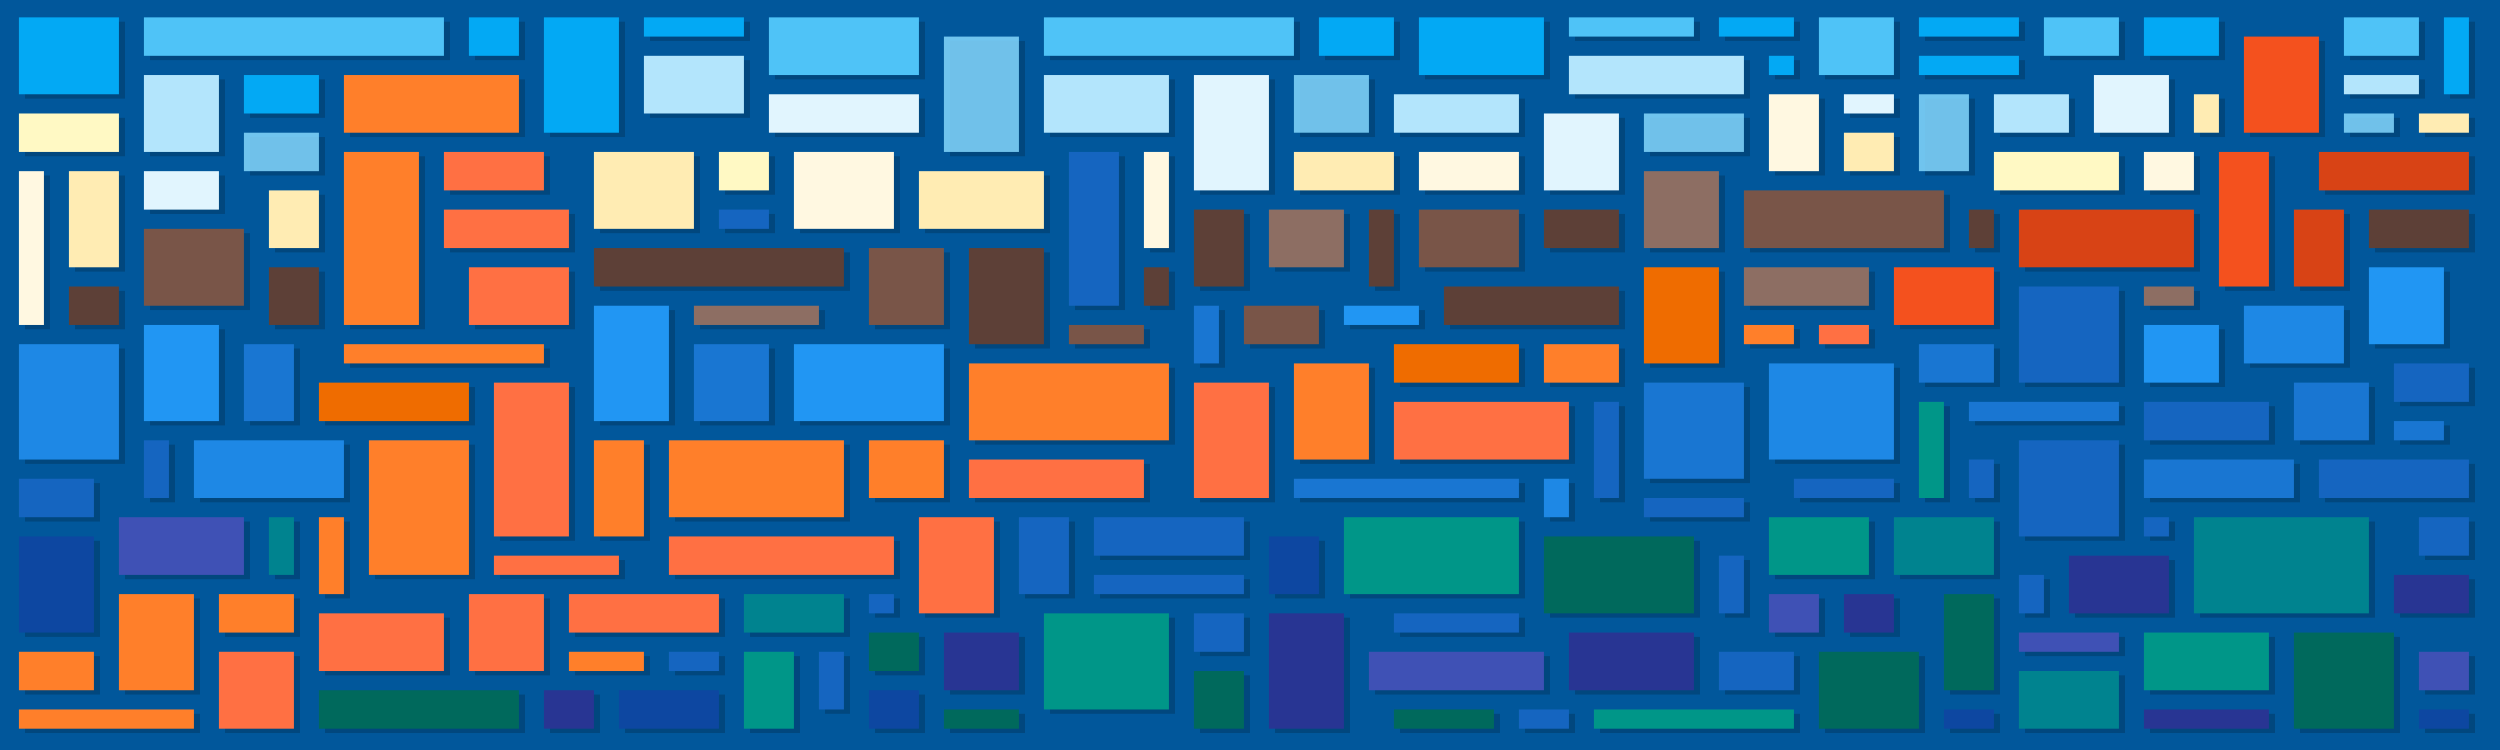 <?xml version="1.0" encoding="UTF-8" standalone="no"?>
<svg
   xmlns:dc="http://purl.org/dc/elements/1.1/"
   xmlns:cc="http://creativecommons.org/ns#"
   xmlns:rdf="http://www.w3.org/1999/02/22-rdf-syntax-ns#"
   xmlns:svg="http://www.w3.org/2000/svg"
   xmlns="http://www.w3.org/2000/svg"
   version="1.1"
   id="svg2"
   viewBox="0 0 2000 600"
   height="169.333mm"
   width="564.444mm">
  <defs
     id="defs4">
    <filter
       height="1.013"
       y="-0.007"
       width="1.005"
       x="-0.002"
       id="filter12633"
       style="color-interpolation-filters:sRGB">
      <feGaussianBlur
         id="feGaussianBlur12635"
         stdDeviation="2.025" />
    </filter>
  </defs>
  <g
     transform="translate(-4.9999999e-5,-180)"
     style="display:inline"
     id="layer3">
    <rect
       y="180"
       x="4.9999999e-05"
       height="600"
       width="2000"
       id="rect4289"
       style="display:inline;opacity:1;fill:#01579b;fill-opacity:1;stroke:none" />
  </g>
  <g
     style="display:inline;opacity:1"
     transform="translate(2910.594,-376.29)"
     id="layer1">
    <g
       style="filter:url(#filter12633)"
       transform="matrix(1,0,0,0.769,-59.165,-357.395)"
       id="g11479">
      <rect
         style="fill:#000000;fill-opacity:0.188;stroke:none"
         id="rect4337-0"
         width="60"
         height="100"
         x="-1531.429"
         y="1236.648" />
      <rect
         style="fill:#000000;fill-opacity:0.188;stroke:none"
         id="rect4339-4"
         width="40"
         height="80"
         x="-1431.429"
         y="1056.648"
         ry="0" />
      <rect
         style="fill:#000000;fill-opacity:0.188;stroke:none"
         id="rect4341-3"
         width="100"
         height="100"
         x="-1431.429"
         y="1336.648" />
      <rect
         style="fill:#000000;fill-opacity:0.188;stroke:none"
         id="rect4343-4"
         width="80"
         height="60"
         x="-1231.429"
         y="1656.648" />
      <rect
         style="fill:#000000;fill-opacity:0.188;stroke:none"
         id="rect4345-1"
         width="140"
         height="80"
         x="-1771.429"
         y="1496.648" />
      <rect
         style="fill:#000000;fill-opacity:0.188;stroke:none"
         id="rect4349-0"
         width="140"
         height="100"
         x="-1091.429"
         y="1496.648" />
      <rect
         style="fill:#000000;fill-opacity:0.188;stroke:none"
         id="rect4351-2"
         width="100"
         height="100"
         x="-2011.429"
         y="1596.648" />
      <rect
         style="fill:#000000;fill-opacity:0.188;stroke:none"
         id="rect4353-7"
         width="140"
         height="40"
         x="-1751.429"
         y="1636.648" />
      <rect
         style="fill:#000000;fill-opacity:0.188;stroke:none"
         id="rect4355-6"
         width="40"
         height="40"
         x="-911.429"
         y="1636.648" />
      <rect
         style="fill:#000000;fill-opacity:0.188;stroke:none"
         id="rect4365-4"
         width="80"
         height="80"
         x="-2831.428"
         y="976.648" />
      <rect
         style="fill:#000000;fill-opacity:0.188;stroke:none"
         id="rect4367-7"
         width="240"
         height="40"
         x="-2731.428"
         y="976.648" />
      <rect
         style="fill:#000000;fill-opacity:0.188;stroke:none"
         id="rect4369-7"
         width="60"
         height="80"
         x="-2731.428"
         y="1036.648" />
      <rect
         style="fill:#000000;fill-opacity:0.188;stroke:none"
         id="rect4371-8"
         width="140"
         height="60"
         x="-2571.428"
         y="1036.648" />
      <rect
         style="fill:#000000;fill-opacity:0.188;stroke:none"
         id="rect4373-8"
         width="60"
         height="180"
         x="-2571.428"
         y="1116.648" />
      <rect
         style="fill:#000000;fill-opacity:0.188;stroke:none"
         id="rect4375-0"
         width="80"
         height="40"
         x="-2831.428"
         y="1076.648" />
      <rect
         style="fill:#000000;fill-opacity:0.188;stroke:none"
         id="rect4377-4"
         width="20"
         height="160"
         x="-2831.428"
         y="1136.648" />
      <rect
         style="fill:#000000;fill-opacity:0.188;stroke:none"
         id="rect4379-3"
         width="40"
         height="100"
         x="-2791.428"
         y="1136.648" />
      <rect
         style="fill:#000000;fill-opacity:0.188;stroke:none"
         id="rect4381-3"
         width="60"
         height="100"
         x="-2731.428"
         y="1296.648" />
      <rect
         style="fill:#000000;fill-opacity:0.188;stroke:none"
         id="rect4383-4"
         width="40"
         height="40"
         x="-2791.428"
         y="1256.648" />
      <rect
         style="fill:#000000;fill-opacity:0.188;stroke:none"
         id="rect4385-5"
         width="80"
         height="120"
         x="-2831.428"
         y="1316.648" />
      <rect
         style="fill:#000000;fill-opacity:0.188;stroke:none"
         id="rect4387-3"
         width="120"
         height="60"
         x="-2691.428"
         y="1416.648" />
      <rect
         style="fill:#000000;fill-opacity:0.188;stroke:none"
         id="rect4389-3"
         width="40"
         height="60"
         x="-2631.428"
         y="1236.648" />
      <rect
         style="fill:#000000;fill-opacity:0.188;stroke:none"
         id="rect4391-5"
         width="120"
         height="40"
         x="-2591.428"
         y="1356.648" />
      <rect
         style="fill:#000000;fill-opacity:0.188;stroke:none"
         id="rect4393-8"
         width="160"
         height="20"
         x="-2571.428"
         y="1316.648" />
      <rect
         style="fill:#000000;fill-opacity:0.188;stroke:none"
         id="rect4395-8"
         width="60"
         height="100"
         x="-2831.428"
         y="1516.648" />
      <rect
         style="fill:#000000;fill-opacity:0.188;stroke:none"
         id="rect4406-0"
         width="100"
         height="60"
         x="-2751.428"
         y="1496.648" />
      <rect
         style="fill:#000000;fill-opacity:0.188;stroke:none"
         id="rect4408-0"
         width="80"
         height="60"
         x="-2471.428"
         y="1236.648"
         ry="0" />
      <rect
         style="fill:#000000;fill-opacity:0.188;stroke:none"
         id="rect4410-1"
         width="60"
         height="120"
         x="-2371.428"
         y="1276.648" />
      <rect
         style="fill:#000000;fill-opacity:0.188;stroke:none"
         id="rect4412-7"
         width="60"
         height="160"
         x="-2451.428"
         y="1356.648" />
      <rect
         style="fill:#000000;fill-opacity:0.188;stroke:none"
         id="rect4414-0"
         width="80"
         height="140"
         x="-2551.428"
         y="1416.648" />
      <rect
         style="fill:#000000;fill-opacity:0.188;stroke:none"
         id="rect4416-5"
         width="20"
         height="80"
         x="-2591.428"
         y="1496.648" />
      <rect
         style="fill:#000000;fill-opacity:0.188;stroke:none"
         id="rect4418-0"
         width="60"
         height="100"
         x="-2751.428"
         y="1576.648" />
      <rect
         style="fill:#000000;fill-opacity:0.188;stroke:none"
         id="rect4420-4"
         width="60"
         height="40"
         x="-2831.428"
         y="1636.648" />
      <rect
         style="fill:#000000;fill-opacity:0.188;stroke:none"
         id="rect4422-8"
         width="140"
         height="20"
         x="-2831.428"
         y="1696.648" />
      <rect
         style="fill:#000000;fill-opacity:0.188;stroke:none"
         id="rect4424-7"
         width="60"
         height="40"
         x="-2671.428"
         y="1576.648" />
      <rect
         style="fill:#000000;fill-opacity:0.188;stroke:none"
         id="rect4426-7"
         width="100"
         height="60"
         x="-2591.428"
         y="1596.648" />
      <rect
         style="fill:#000000;fill-opacity:0.188;stroke:none"
         id="rect4428-0"
         width="60"
         height="80"
         x="-2671.428"
         y="1636.648" />
      <rect
         style="fill:#000000;fill-opacity:0.188;stroke:none"
         id="rect4430-2"
         width="160"
         height="40"
         x="-2591.428"
         y="1676.648" />
      <rect
         style="fill:#000000;fill-opacity:0.188;stroke:none"
         id="rect4432-2"
         width="60"
         height="80"
         x="-2471.428"
         y="1576.648" />
      <rect
         style="fill:#000000;fill-opacity:0.188;stroke:none"
         id="rect4434-1"
         width="100"
         height="20"
         x="-2451.428"
         y="1536.648" />
      <rect
         style="fill:#000000;fill-opacity:0.188;stroke:none"
         id="rect4436-9"
         width="40"
         height="100"
         x="-2371.428"
         y="1416.648" />
      <rect
         style="fill:#000000;fill-opacity:0.188;stroke:none"
         id="rect4438-3"
         width="120"
         height="40"
         x="-2391.428"
         y="1576.648" />
      <rect
         style="fill:#000000;fill-opacity:0.188;stroke:none"
         id="rect4440-5"
         width="40"
         height="40"
         x="-2411.428"
         y="1676.648" />
      <rect
         style="fill:#000000;fill-opacity:0.188;stroke:none"
         id="rect4442-8"
         width="60"
         height="20"
         x="-2391.428"
         y="1636.648" />
      <rect
         style="fill:#000000;fill-opacity:0.188;stroke:none"
         id="rect4444-7"
         width="80"
         height="40"
         x="-2351.428"
         y="1676.648" />
      <rect
         style="fill:#000000;fill-opacity:0.188;stroke:none"
         id="rect4446-5"
         width="40"
         height="20"
         x="-2311.428"
         y="1636.648" />
      <rect
         style="fill:#000000;fill-opacity:0.188;stroke:none"
         id="rect4448-1"
         width="40"
         height="80"
         x="-2251.428"
         y="1636.648" />
      <rect
         style="fill:#000000;fill-opacity:0.188;stroke:none"
         id="rect4453-1"
         width="180"
         height="40"
         x="-2311.428"
         y="1516.648" />
      <rect
         style="fill:#000000;fill-opacity:0.188;stroke:none"
         id="rect4455-8"
         width="140"
         height="80"
         x="-2311.428"
         y="1416.648" />
      <rect
         style="fill:#000000;fill-opacity:0.188;stroke:none"
         id="rect4457-3"
         width="60"
         height="80"
         x="-2291.428"
         y="1316.648" />
      <rect
         style="fill:#000000;fill-opacity:0.188;stroke:none"
         id="rect4459-1"
         width="200"
         height="40"
         x="-2371.428"
         y="1216.648" />
      <rect
         style="fill:#000000;fill-opacity:0.188;stroke:none"
         id="rect4461-3"
         width="100"
         height="20"
         x="-2291.428"
         y="1276.648" />
      <rect
         style="fill:#000000;fill-opacity:0.188;stroke:none"
         id="rect4463-0"
         width="120"
         height="80"
         x="-2211.428"
         y="1316.648" />
      <rect
         style="fill:#000000;fill-opacity:0.188;stroke:none"
         id="rect4465-7"
         width="60"
         height="80"
         x="-2151.428"
         y="1216.648" />
      <rect
         style="fill:#000000;fill-opacity:0.188;stroke:none"
         id="rect4467-9"
         width="60"
         height="120"
         x="-2411.428"
         y="976.648" />
      <rect
         style="fill:#000000;fill-opacity:0.188;stroke:none"
         id="rect4469-8"
         width="80"
         height="80"
         x="-2371.428"
         y="1116.648" />
      <rect
         style="fill:#000000;fill-opacity:0.188;stroke:none"
         id="rect4471-5"
         width="40"
         height="40"
         x="-2471.428"
         y="976.648" />
      <rect
         style="fill:#000000;fill-opacity:0.188;stroke:none"
         id="rect4473-4"
         width="80"
         height="60"
         x="-2331.428"
         y="1016.648" />
      <rect
         style="fill:#000000;fill-opacity:0.188;stroke:none"
         id="rect4475-5"
         width="120"
         height="60"
         x="-2231.428"
         y="976.648" />
      <rect
         style="fill:#000000;fill-opacity:0.188;stroke:none"
         id="rect4477-3"
         width="120"
         height="40"
         x="-2231.428"
         y="1056.648" />
      <rect
         style="fill:#000000;fill-opacity:0.188;stroke:none"
         id="rect4479-0"
         width="80"
         height="80"
         x="-2211.428"
         y="1116.648" />
      <rect
         style="fill:#000000;fill-opacity:0.188;stroke:none"
         id="rect4481-4"
         width="100"
         height="60"
         x="-2111.428"
         y="1136.648" />
      <rect
         style="fill:#000000;fill-opacity:0.188;stroke:none"
         id="rect4483-7"
         width="60"
         height="120"
         x="-2091.428"
         y="996.648" />
      <rect
         style="fill:#000000;fill-opacity:0.188;stroke:none"
         id="rect4485-9"
         width="200"
         height="40"
         x="-2011.429"
         y="976.648" />
      <rect
         style="fill:#000000;fill-opacity:0.188;stroke:none"
         id="rect4487-7"
         width="100"
         height="60"
         x="-2011.429"
         y="1036.648" />
      <rect
         style="fill:#000000;fill-opacity:0.188;stroke:none"
         id="rect4489-3"
         width="60"
         height="120"
         x="-1891.429"
         y="1036.648" />
      <rect
         style="fill:#000000;fill-opacity:0.188;stroke:none"
         id="rect4491-0"
         width="60"
         height="60"
         x="-1811.429"
         y="1036.648" />
      <rect
         style="fill:#000000;fill-opacity:0.188;stroke:none"
         id="rect4493-3"
         width="60"
         height="40"
         x="-1791.429"
         y="976.648" />
      <rect
         style="fill:#000000;fill-opacity:0.188;stroke:none"
         id="rect4495-7"
         width="100"
         height="60"
         x="-1711.429"
         y="976.648" />
      <rect
         style="fill:#000000;fill-opacity:0.188;stroke:none"
         id="rect4497-1"
         width="100"
         height="20"
         x="-1591.429"
         y="976.648" />
      <rect
         style="fill:#000000;fill-opacity:0.188;stroke:none"
         id="rect4499-6"
         width="140"
         height="40"
         x="-1591.429"
         y="1016.648" />
      <rect
         style="fill:#000000;fill-opacity:0.188;stroke:none"
         id="rect4501-4"
         width="60"
         height="20"
         x="-1471.429"
         y="976.648" />
      <rect
         style="fill:#000000;fill-opacity:0.188;stroke:none"
         id="rect4503-0"
         width="40"
         height="160"
         x="-1991.429"
         y="1116.648" />
      <rect
         style="fill:#000000;fill-opacity:0.188;stroke:none"
         id="rect4505-9"
         width="20"
         height="100"
         x="-1931.429"
         y="1116.648" />
      <rect
         style="fill:#000000;fill-opacity:0.188;stroke:none"
         id="rect4507-3"
         width="40"
         height="80"
         x="-1891.429"
         y="1176.648" />
      <rect
         style="fill:#000000;fill-opacity:0.188;stroke:none"
         id="rect4509-2"
         width="80"
         height="40"
         x="-1811.429"
         y="1116.648" />
      <rect
         style="fill:#000000;fill-opacity:0.188;stroke:none"
         id="rect4511-7"
         width="80"
         height="60"
         x="-1711.429"
         y="1176.648" />
      <rect
         style="fill:#000000;fill-opacity:0.188;stroke:none"
         id="rect4513-3"
         width="60"
         height="80"
         x="-1611.429"
         y="1076.648" />
      <rect
         style="fill:#000000;fill-opacity:0.188;stroke:none"
         id="rect4515-6"
         width="60"
         height="40"
         x="-1611.429"
         y="1176.648" />
      <rect
         style="fill:#000000;fill-opacity:0.188;stroke:none"
         id="rect4517-6"
         width="140"
         height="40"
         x="-1691.429"
         y="1256.648" />
      <rect
         style="fill:#000000;fill-opacity:0.188;stroke:none"
         id="rect4519-2"
         width="60"
         height="100"
         x="-2071.428"
         y="1216.648" />
      <rect
         style="fill:#000000;fill-opacity:0.188;stroke:none"
         id="rect4521-1"
         width="160"
         height="80"
         x="-2071.428"
         y="1336.648" />
      <rect
         style="fill:#000000;fill-opacity:0.188;stroke:none"
         id="rect4523-4"
         width="60"
         height="60"
         x="-2151.428"
         y="1416.648" />
      <rect
         style="fill:#000000;fill-opacity:0.188;stroke:none"
         id="rect4525-8"
         width="60"
         height="100"
         x="-2111.428"
         y="1496.648" />
      <rect
         style="fill:#000000;fill-opacity:0.188;stroke:none"
         id="rect4527-9"
         width="140"
         height="40"
         x="-2071.428"
         y="1436.648" />
      <rect
         style="fill:#000000;fill-opacity:0.188;stroke:none"
         id="rect4529-1"
         width="60"
         height="120"
         x="-1891.429"
         y="1356.648" />
      <rect
         style="fill:#000000;fill-opacity:0.188;stroke:none"
         id="rect4531-5"
         width="60"
         height="100"
         x="-1811.429"
         y="1336.648" />
      <rect
         style="fill:#000000;fill-opacity:0.188;stroke:none"
         id="rect4533-1"
         width="180"
         height="20"
         x="-1811.429"
         y="1456.648" />
      <rect
         style="fill:#000000;fill-opacity:0.188;stroke:none"
         id="rect4535-1"
         width="140"
         height="60"
         x="-1731.429"
         y="1376.648" />
      <rect
         style="fill:#000000;fill-opacity:0.188;stroke:none"
         id="rect4537-4"
         width="60"
         height="40"
         x="-1611.429"
         y="1316.648" />
      <rect
         style="fill:#000000;fill-opacity:0.188;stroke:none"
         id="rect4539-9"
         width="20"
         height="100"
         x="-1571.429"
         y="1376.648" />
      <rect
         style="fill:#000000;fill-opacity:0.188;stroke:none"
         id="rect4541-4"
         width="20"
         height="40"
         x="-1611.429"
         y="1456.648" />
      <rect
         style="fill:#000000;fill-opacity:0.188;stroke:none"
         id="rect4543-5"
         width="100"
         height="40"
         x="-1731.429"
         y="1316.648" />
      <rect
         style="fill:#000000;fill-opacity:0.188;stroke:none"
         id="rect4545-8"
         width="60"
         height="20"
         x="-1771.429"
         y="1276.648" />
      <rect
         style="fill:#000000;fill-opacity:0.188;stroke:none"
         id="rect4547-8"
         width="60"
         height="40"
         x="-1851.429"
         y="1276.648" />
      <rect
         style="fill:#000000;fill-opacity:0.188;stroke:none"
         id="rect4549-3"
         width="60"
         height="20"
         x="-1991.429"
         y="1296.648"
         ry="3.6852484e-06" />
      <rect
         style="fill:#000000;fill-opacity:0.188;stroke:none"
         id="rect4551-4"
         width="20"
         height="60"
         x="-1891.429"
         y="1276.648" />
      <rect
         style="fill:#000000;fill-opacity:0.188;stroke:none"
         id="rect4553-6"
         width="20"
         height="40"
         x="-1931.429"
         y="1236.648" />
      <rect
         style="fill:#000000;fill-opacity:0.188;stroke:none"
         id="rect4555-1"
         width="40"
         height="80"
         x="-2031.429"
         y="1496.648"
         ry="3.68525e-06" />
      <rect
         style="fill:#000000;fill-opacity:0.188;stroke:none"
         id="rect4560-3"
         width="60"
         height="60"
         x="-2091.428"
         y="1616.648" />
      <rect
         style="fill:#000000;fill-opacity:0.188;stroke:none"
         id="rect4562-0"
         width="80"
         height="40"
         x="-2251.428"
         y="1576.648" />
      <rect
         style="fill:#000000;fill-opacity:0.188;stroke:none"
         id="rect4564-3"
         width="40"
         height="40"
         x="-2151.428"
         y="1616.648" />
      <rect
         style="fill:#000000;fill-opacity:0.188;stroke:none"
         id="rect4566-0"
         width="20"
         height="60"
         x="-2191.428"
         y="1636.648" />
      <rect
         style="fill:#000000;fill-opacity:0.188;stroke:none"
         id="rect4568-6"
         width="40"
         height="40"
         x="-2151.428"
         y="1676.648" />
      <rect
         style="fill:#000000;fill-opacity:0.188;stroke:none"
         id="rect4570-6"
         width="60"
         height="20"
         x="-2091.428"
         y="1696.648" />
      <rect
         style="fill:#000000;fill-opacity:0.188;stroke:none"
         id="rect4572-3"
         width="20"
         height="20"
         x="-2151.428"
         y="1576.648" />
      <rect
         style="fill:#000000;fill-opacity:0.188;stroke:none"
         id="rect4574-0"
         width="100"
         height="40"
         x="-2491.428"
         y="1176.648" />
      <rect
         style="fill:#000000;fill-opacity:0.188;stroke:none"
         id="rect4576-4"
         width="80"
         height="40"
         x="-2491.428"
         y="1116.648" />
      <rect
         style="fill:#000000;fill-opacity:0.188;stroke:none"
         id="rect4578-8"
         width="160"
         height="60"
         x="-1451.429"
         y="1156.648" />
      <rect
         style="fill:#000000;fill-opacity:0.188;stroke:none"
         id="rect4580-0"
         width="100"
         height="40"
         x="-1451.429"
         y="1236.648" />
      <rect
         style="fill:#000000;fill-opacity:0.188;stroke:none"
         id="rect4582-5"
         width="80"
         height="60"
         x="-1331.429"
         y="1236.648" />
      <rect
         style="fill:#000000;fill-opacity:0.188;stroke:none"
         id="rect4584-1"
         width="60"
         height="40"
         x="-1251.429"
         y="1056.648" />
      <rect
         style="fill:#000000;fill-opacity:0.188;stroke:none"
         id="rect4586-3"
         width="80"
         height="20"
         x="-1311.429"
         y="1016.648" />
      <rect
         style="fill:#000000;fill-opacity:0.188;stroke:none"
         id="rect4588-8"
         width="80"
         height="100"
         x="-1231.429"
         y="1256.648" />
      <rect
         style="fill:#000000;fill-opacity:0.188;stroke:none"
         id="rect4590-6"
         width="80"
         height="100"
         x="-1531.429"
         y="1356.648" />
      <rect
         style="fill:#000000;fill-opacity:0.188;stroke:none"
         id="rect4592-8"
         width="80"
         height="20"
         x="-1531.429"
         y="1476.648" />
      <rect
         style="fill:#000000;fill-opacity:0.188;stroke:none"
         id="rect4594-6"
         width="120"
         height="80"
         x="-1611.429"
         y="1516.648" />
      <rect
         style="fill:#000000;fill-opacity:0.188;stroke:none"
         id="rect4596-1"
         width="80"
         height="60"
         x="-1431.429"
         y="1496.648" />
      <rect
         style="fill:#000000;fill-opacity:0.188;stroke:none"
         id="rect4598-4"
         width="20"
         height="60"
         x="-1471.429"
         y="1536.648" />
      <rect
         style="fill:#000000;fill-opacity:0.188;stroke:none"
         id="rect4600-1"
         width="40"
         height="40"
         x="-1431.429"
         y="1576.648" />
      <rect
         style="fill:#000000;fill-opacity:0.188;stroke:none"
         id="rect4602-6"
         width="40"
         height="40"
         x="-1371.429"
         y="1576.648" />
      <rect
         style="fill:#000000;fill-opacity:0.188;stroke:none"
         id="rect4604-2"
         width="80"
         height="60"
         x="-1331.429"
         y="1496.648" />
      <rect
         style="fill:#000000;fill-opacity:0.188;stroke:none"
         id="rect4606-9"
         width="40"
         height="100"
         x="-1291.429"
         y="1576.648" />
      <rect
         style="fill:#000000;fill-opacity:0.188;stroke:none"
         id="rect4608-2"
         width="60"
         height="120"
         x="-1831.429"
         y="1596.648" />
      <rect
         style="fill:#000000;fill-opacity:0.188;stroke:none"
         id="rect4610-2"
         width="100"
         height="20"
         x="-1731.429"
         y="1596.648" />
      <rect
         style="fill:#000000;fill-opacity:0.188;stroke:none"
         id="rect4612-4"
         width="80"
         height="20"
         x="-1731.429"
         y="1696.648" />
      <rect
         style="fill:#000000;fill-opacity:0.188;stroke:none"
         id="rect4614-6"
         width="160"
         height="20"
         x="-1571.429"
         y="1696.648" />
      <rect
         style="fill:#000000;fill-opacity:0.188;stroke:none"
         id="rect4616-0"
         width="80"
         height="80"
         x="-1391.429"
         y="1636.648" />
      <rect
         style="fill:#000000;fill-opacity:0.188;stroke:none"
         id="rect4618-2"
         width="40"
         height="20"
         x="-1631.429"
         y="1696.648" />
      <rect
         style="fill:#000000;fill-opacity:0.188;stroke:none"
         id="rect4620-6"
         width="40"
         height="60"
         x="-1891.429"
         y="1656.648" />
      <rect
         style="fill:#000000;fill-opacity:0.188;stroke:none"
         id="rect4622-4"
         width="40"
         height="40"
         x="-1891.429"
         y="1596.648" />
      <rect
         style="fill:#000000;fill-opacity:0.188;stroke:none"
         id="rect4627-8"
         width="40"
         height="20"
         x="-1291.429"
         y="1696.648" />
      <rect
         style="fill:#000000;fill-opacity:0.188;stroke:none"
         id="rect4629-8"
         width="80"
         height="100"
         x="-1011.429"
         y="1616.648" />
      <rect
         style="fill:#000000;fill-opacity:0.188;stroke:none"
         id="rect4631-7"
         width="40"
         height="20"
         x="-911.429"
         y="1696.648" />
      <rect
         style="fill:#000000;fill-opacity:0.188;stroke:none"
         id="rect4633-5"
         width="100"
         height="60"
         x="-1131.429"
         y="1616.648" />
      <rect
         style="fill:#000000;fill-opacity:0.188;stroke:none"
         id="rect4635-5"
         width="100"
         height="20"
         x="-1131.429"
         y="1696.648" />
      <rect
         style="fill:#000000;fill-opacity:0.188;stroke:none"
         id="rect4639-0"
         width="120"
         height="40"
         x="-1131.429"
         y="1436.648" />
      <rect
         style="fill:#000000;fill-opacity:0.188;stroke:none"
         id="rect4641-2"
         width="20"
         height="20"
         x="-1131.429"
         y="1496.648" />
      <rect
         style="fill:#000000;fill-opacity:0.188;stroke:none"
         id="rect4643-6"
         width="80"
         height="60"
         x="-1051.429"
         y="1276.648" />
      <rect
         style="fill:#000000;fill-opacity:0.188;stroke:none"
         id="rect4645-6"
         width="120"
         height="40"
         x="-991.429"
         y="1116.648" />
      <rect
         style="fill:#000000;fill-opacity:0.188;stroke:none"
         id="rect4647-1"
         width="60"
         height="100"
         x="-1051.429"
         y="996.648" />
      <rect
         style="fill:#000000;fill-opacity:0.188;stroke:none"
         id="rect4649-8"
         width="40"
         height="140"
         x="-1071.429"
         y="1116.648" />
      <rect
         style="fill:#000000;fill-opacity:0.188;stroke:none"
         id="rect4651-5"
         width="60"
         height="80"
         x="-951.429"
         y="1236.648" />
      <rect
         style="fill:#000000;fill-opacity:0.188;stroke:none"
         id="rect4653-2"
         width="40"
         height="20"
         x="-931.429"
         y="1396.648" />
      <rect
         style="fill:#000000;fill-opacity:0.188;stroke:none"
         id="rect4655-6"
         width="120"
         height="40"
         x="-991.429"
         y="1436.648" />
      <rect
         style="fill:#000000;fill-opacity:0.188;stroke:none"
         id="rect4657-6"
         width="100"
         height="40"
         x="-1131.429"
         y="1376.648" />
      <rect
         style="fill:#000000;fill-opacity:0.188;stroke:none"
         id="rect4659-6"
         width="120"
         height="20"
         x="-1271.429"
         y="1376.648" />
      <rect
         style="fill:#000000;fill-opacity:0.188;stroke:none"
         id="rect4661-1"
         width="20"
         height="40"
         x="-1271.429"
         y="1436.648" />
      <rect
         style="fill:#000000;fill-opacity:0.188;stroke:none"
         id="rect4663-2"
         width="60"
         height="60"
         x="-1131.429"
         y="1296.648" />
      <rect
         style="fill:#000000;fill-opacity:0.188;stroke:none"
         id="rect4665-9"
         width="40"
         height="20"
         x="-1131.429"
         y="1256.648" />
      <rect
         style="fill:#000000;fill-opacity:0.188;stroke:none"
         id="rect4667-8"
         width="40"
         height="80"
         x="-1011.429"
         y="1176.648" />
      <rect
         style="fill:#000000;fill-opacity:0.188;stroke:none"
         id="rect4669-6"
         width="60"
         height="40"
         x="-1131.429"
         y="976.648" />
      <rect
         style="fill:#000000;fill-opacity:0.188;stroke:none"
         id="rect4671-6"
         width="60"
         height="60"
         x="-1391.429"
         y="976.648" />
      <rect
         style="fill:#000000;fill-opacity:0.188;stroke:none"
         id="rect4673-7"
         width="20"
         height="20"
         x="-1431.429"
         y="1016.648" />
      <rect
         style="fill:#000000;fill-opacity:0.188;stroke:none"
         id="rect4675-2"
         width="20"
         height="40"
         x="-1271.429"
         y="1176.648" />
      <rect
         style="fill:#000000;fill-opacity:0.188;stroke:none"
         id="rect4677-8"
         width="40"
         height="20"
         x="-971.429"
         y="1076.648" />
      <rect
         style="fill:#000000;fill-opacity:0.188;stroke:none"
         id="rect4679-4"
         width="60"
         height="40"
         x="-971.429"
         y="976.648" />
      <rect
         style="fill:#000000;fill-opacity:0.188;stroke:none"
         id="rect4681-3"
         width="20"
         height="80"
         x="-891.429"
         y="976.648" />
      <rect
         style="fill:#000000;fill-opacity:0.188;stroke:none"
         id="rect4683-3"
         width="60"
         height="20"
         x="-971.429"
         y="1036.648" />
      <rect
         style="fill:#000000;fill-opacity:0.188;stroke:none"
         id="rect4685-1"
         width="40"
         height="20"
         x="-911.429"
         y="1076.648" />
      <rect
         style="fill:#000000;fill-opacity:0.188;stroke:none"
         id="rect4687-7"
         width="40"
         height="20"
         x="-1451.429"
         y="1296.648" />
      <rect
         style="fill:#000000;fill-opacity:0.188;stroke:none"
         id="rect4689-9"
         width="40"
         height="20"
         x="-1391.429"
         y="1296.648" />
      <rect
         style="fill:#000000;fill-opacity:0.188;stroke:none"
         id="rect4691-8"
         width="60"
         height="40"
         x="-1211.429"
         y="976.648" />
      <rect
         style="fill:#000000;fill-opacity:0.188;stroke:none"
         id="rect4714-8"
         width="80"
         height="20"
         x="-2331.428"
         y="976.648" />
      <rect
         style="fill:#000000;fill-opacity:0.188;stroke:none"
         id="rect4716-6"
         width="80"
         height="20"
         x="-1311.429"
         y="976.648" />
      <rect
         style="fill:#000000;fill-opacity:0.188;stroke:none"
         id="rect4718-9"
         width="140"
         height="60"
         x="-1231.429"
         y="1176.648" />
      <rect
         style="fill:#000000;fill-opacity:0.188;stroke:none"
         id="rect4720-3"
         width="60"
         height="60"
         x="-1011.429"
         y="1356.648" />
      <rect
         style="fill:#000000;fill-opacity:0.188;stroke:none"
         id="rect4722-4"
         width="60"
         height="40"
         x="-931.429"
         y="1336.648" />
      <rect
         style="fill:#000000;fill-opacity:0.188;stroke:none"
         id="rect4724-8"
         width="80"
         height="40"
         x="-951.429"
         y="1176.648" />
      <rect
         style="fill:#000000;fill-opacity:0.188;stroke:none"
         id="rect4728-7"
         width="60"
         height="60"
         x="-1171.429"
         y="1036.648" />
      <rect
         style="fill:#000000;fill-opacity:0.188;stroke:none"
         id="rect4730-4"
         width="20"
         height="40"
         x="-1091.429"
         y="1056.648" />
      <rect
         style="fill:#000000;fill-opacity:0.188;stroke:none"
         id="rect4732-4"
         width="40"
         height="40"
         x="-1131.429"
         y="1116.648" />
      <rect
         style="fill:#000000;fill-opacity:0.188;stroke:none"
         id="rect4736-8"
         width="100"
         height="40"
         x="-1251.429"
         y="1116.648" />
      <rect
         style="fill:#000000;fill-opacity:0.188;stroke:none"
         id="rect4740-1"
         width="40"
         height="80"
         x="-1311.429"
         y="1056.648" />
      <rect
         style="fill:#000000;fill-opacity:0.188;stroke:none"
         id="rect4742-4"
         width="40"
         height="20"
         x="-1371.429"
         y="1056.648" />
      <rect
         style="fill:#000000;fill-opacity:0.188;stroke:none"
         id="rect4744-5"
         width="40"
         height="40"
         x="-1371.429"
         y="1096.648" />
      <rect
         style="fill:#000000;fill-opacity:0.188;stroke:none"
         id="rect4755-7"
         width="80"
         height="40"
         x="-1531.429"
         y="1076.648" />
      <rect
         style="fill:#000000;fill-opacity:0.188;stroke:none"
         id="rect4757-6"
         width="60"
         height="80"
         x="-1531.429"
         y="1136.648" />
      <rect
         style="fill:#000000;fill-opacity:0.188;stroke:none"
         id="rect4759-8"
         width="20"
         height="100"
         x="-1311.429"
         y="1376.648" />
      <rect
         style="fill:#000000;fill-opacity:0.188;stroke:none"
         id="rect4761-0"
         width="80"
         height="20"
         x="-1411.429"
         y="1456.648" />
      <rect
         style="fill:#000000;fill-opacity:0.188;stroke:none"
         id="rect4763-1"
         width="60"
         height="40"
         x="-1311.429"
         y="1316.648" />
      <rect
         style="fill:#000000;fill-opacity:0.188;stroke:none"
         id="rect4765-4"
         width="120"
         height="40"
         x="-1971.429"
         y="1496.648" />
      <rect
         style="fill:#000000;fill-opacity:0.188;stroke:none"
         id="rect4767-6"
         width="40"
         height="60"
         x="-1831.429"
         y="1516.648" />
      <rect
         style="fill:#000000;fill-opacity:0.188;stroke:none"
         id="rect4769-9"
         width="120"
         height="20"
         x="-1971.429"
         y="1556.648" />
      <rect
         style="fill:#000000;fill-opacity:0.188;stroke:none"
         id="rect4771-4"
         width="60"
         height="60"
         x="-1831.429"
         y="1176.648" />
      <rect
         style="fill:#000000;fill-opacity:0.188;stroke:none"
         id="rect4773-6"
         width="20"
         height="80"
         x="-1751.429"
         y="1176.648" />
      <rect
         style="fill:#000000;fill-opacity:0.188;stroke:none"
         id="rect4775-1"
         width="100"
         height="40"
         x="-1731.429"
         y="1056.648" />
      <rect
         style="fill:#000000;fill-opacity:0.188;stroke:none"
         id="rect4777-0"
         width="80"
         height="40"
         x="-1711.429"
         y="1116.648" />
      <rect
         style="fill:#000000;fill-opacity:0.188;stroke:none"
         id="rect4779-2"
         width="60"
         height="40"
         x="-2651.428"
         y="1036.648" />
      <rect
         style="fill:#000000;fill-opacity:0.188;stroke:none"
         id="rect4781-6"
         width="60"
         height="40"
         x="-2731.428"
         y="1136.648" />
      <rect
         style="fill:#000000;fill-opacity:0.188;stroke:none"
         id="rect4783-0"
         width="40"
         height="60"
         x="-2631.428"
         y="1156.648" />
      <rect
         style="fill:#000000;fill-opacity:0.188;stroke:none"
         id="rect4788-8"
         width="40"
         height="80"
         x="-2651.428"
         y="1316.648" />
      <rect
         style="fill:#000000;fill-opacity:0.188;stroke:none"
         id="rect4790-1"
         width="80"
         height="100"
         x="-1231.429"
         y="1416.648" />
      <rect
         style="fill:#000000;fill-opacity:0.188;stroke:none"
         id="rect4792-6"
         width="80"
         height="60"
         x="-1191.429"
         y="1536.648" />
      <rect
         style="fill:#000000;fill-opacity:0.188;stroke:none"
         id="rect4794-1"
         width="20"
         height="40"
         x="-1231.429"
         y="1556.648" />
      <rect
         style="fill:#000000;fill-opacity:0.188;stroke:none"
         id="rect4796-1"
         width="80"
         height="20"
         x="-1231.429"
         y="1616.648" />
      <rect
         style="fill:#000000;fill-opacity:0.188;stroke:none"
         id="rect4798-9"
         width="60"
         height="40"
         x="-931.429"
         y="1556.648" />
      <rect
         style="fill:#000000;fill-opacity:0.188;stroke:none"
         id="rect4800-4"
         width="40"
         height="40"
         x="-911.429"
         y="1496.648" />
      <rect
         style="fill:#000000;fill-opacity:0.188;stroke:none"
         id="rect4802-8"
         width="100"
         height="60"
         x="-1591.429"
         y="1616.648" />
      <rect
         style="fill:#000000;fill-opacity:0.188;stroke:none"
         id="rect4804-6"
         width="60"
         height="40"
         x="-1471.429"
         y="1636.648" />
      <rect
         style="fill:#000000;fill-opacity:0.188;stroke:none"
         id="rect4806-0"
         width="20"
         height="60"
         x="-2631.428"
         y="1496.648" />
      <rect
         style="fill:#000000;fill-opacity:0.188;stroke:none"
         id="rect4808-7"
         width="20"
         height="60"
         x="-2731.428"
         y="1416.648" />
      <rect
         style="fill:#000000;fill-opacity:0.188;stroke:none"
         id="rect4810-7"
         width="60"
         height="40"
         x="-2831.428"
         y="1456.648" />
      <rect
         style="fill:#000000;fill-opacity:0.188;stroke:none"
         id="rect4812-7"
         width="80"
         height="80"
         x="-2731.428"
         y="1196.648" />
      <rect
         style="fill:#000000;fill-opacity:0.188;stroke:none"
         id="rect4817-9"
         width="60"
         height="40"
         x="-2651.428"
         y="1096.648" />
      <rect
         style="fill:#000000;fill-opacity:0.188;stroke:none"
         id="rect4819-2"
         width="40"
         height="40"
         x="-2271.428"
         y="1116.648" />
      <rect
         style="fill:#000000;fill-opacity:0.188;stroke:none"
         id="rect4821-6"
         width="40"
         height="20"
         x="-2271.428"
         y="1176.648" />
    </g>
  </g>
  <g
     transform="translate(-4.9999999e-5,-180)"
     style="display:inline"
     id="layer2">
    <g
       transform="matrix(1,0,0,0.769,2795.14,353.565)"
       id="g11270"
       style="display:inline;opacity:1">
      <rect
         style="fill:#ef6c00;fill-opacity:1;stroke:none;stroke-width:0.1;stroke-miterlimit:4;stroke-dasharray:none"
         id="rect4337"
         width="60"
         height="100"
         x="-1480"
         y="52.362" />
      <rect
         style="fill:#fff8e1;fill-opacity:1;stroke:none;stroke-width:0.1;stroke-miterlimit:4;stroke-dasharray:none"
         id="rect4339"
         width="40"
         height="80"
         x="-1380"
         y="-127.638"
         ry="0" />
      <rect
         style="fill:#1e88e5;fill-opacity:1;stroke:none;stroke-width:0.1;stroke-miterlimit:4;stroke-dasharray:none"
         id="rect4341"
         width="100"
         height="100"
         x="-1380"
         y="152.362" />
      <rect
         style="fill:#00838f;fill-opacity:1;stroke:none;stroke-width:0.1;stroke-miterlimit:4;stroke-dasharray:none"
         id="rect4343"
         width="80"
         height="60"
         x="-1180"
         y="472.362" />
      <rect
         style="fill:#009688;fill-opacity:1;stroke:none;stroke-width:0.1;stroke-miterlimit:4;stroke-dasharray:none"
         id="rect4345"
         width="140"
         height="80"
         x="-1720"
         y="312.362" />
      <rect
         style="fill:#00838f;fill-opacity:1;stroke:none;stroke-width:0.1;stroke-miterlimit:4;stroke-dasharray:none"
         id="rect4349"
         width="140"
         height="100"
         x="-1040"
         y="312.362" />
      <rect
         style="fill:#009688;fill-opacity:1;stroke:none;stroke-width:0.1;stroke-miterlimit:4;stroke-dasharray:none"
         id="rect4351"
         width="100"
         height="100"
         x="-1960"
         y="412.362" />
      <rect
         style="fill:#3f51b5;fill-opacity:1;stroke:none;stroke-width:0.1;stroke-miterlimit:4;stroke-dasharray:none"
         id="rect4353"
         width="140"
         height="40"
         x="-1700"
         y="452.362" />
      <rect
         style="fill:#3f51b5;fill-opacity:1;stroke:none;stroke-width:0.1;stroke-miterlimit:4;stroke-dasharray:none"
         id="rect4355"
         width="40"
         height="40"
         x="-860"
         y="452.362" />
      <rect
         style="fill:#03a9f4;fill-opacity:1;stroke:none;stroke-width:0.1;stroke-miterlimit:4;stroke-dasharray:none"
         id="rect4365"
         width="80"
         height="80"
         x="-2780"
         y="-207.638" />
      <rect
         style="fill:#4fc3f7;fill-opacity:1;stroke:none;stroke-width:0.1;stroke-miterlimit:4;stroke-dasharray:none"
         id="rect4367"
         width="240"
         height="40"
         x="-2680"
         y="-207.638" />
      <rect
         style="fill:#b3e5fc;fill-opacity:1;stroke:none;stroke-width:0.1;stroke-miterlimit:4;stroke-dasharray:none"
         id="rect4369"
         width="60"
         height="80"
         x="-2680"
         y="-147.638" />
      <rect
         style="fill:#ff7f2a;fill-opacity:1;stroke:none;stroke-width:0.1;stroke-miterlimit:4;stroke-dasharray:none"
         id="rect4371"
         width="140"
         height="60"
         x="-2520"
         y="-147.638" />
      <rect
         style="fill:#ff7f2a;fill-opacity:1;stroke:none;stroke-width:0.1;stroke-miterlimit:4;stroke-dasharray:none"
         id="rect4373"
         width="60"
         height="180"
         x="-2520"
         y="-67.638" />
      <rect
         style="fill:#fff9c4;fill-opacity:1;stroke:none;stroke-width:0.1;stroke-miterlimit:4;stroke-dasharray:none"
         id="rect4375"
         width="80"
         height="40"
         x="-2780"
         y="-107.638" />
      <rect
         style="fill:#fff8e1;fill-opacity:1;stroke:none;stroke-width:0.1;stroke-miterlimit:4;stroke-dasharray:none"
         id="rect4377"
         width="20"
         height="160"
         x="-2780"
         y="-47.638" />
      <rect
         style="fill:#ffecb3;fill-opacity:1;stroke:none;stroke-width:0.1;stroke-miterlimit:4;stroke-dasharray:none"
         id="rect4379"
         width="40"
         height="100"
         x="-2740"
         y="-47.638" />
      <rect
         style="fill:#2196f3;fill-opacity:1;stroke:none;stroke-width:0.1;stroke-miterlimit:4;stroke-dasharray:none"
         id="rect4381"
         width="60"
         height="100"
         x="-2680"
         y="112.362" />
      <rect
         style="fill:#5d4037;fill-opacity:1;stroke:none;stroke-width:0.1;stroke-miterlimit:4;stroke-dasharray:none"
         id="rect4383"
         width="40"
         height="40"
         x="-2740"
         y="72.362" />
      <rect
         style="fill:#1e88e5;fill-opacity:1;stroke:none;stroke-width:0.1;stroke-miterlimit:4;stroke-dasharray:none"
         id="rect4385"
         width="80"
         height="120"
         x="-2780"
         y="132.362" />
      <rect
         style="fill:#1e88e5;fill-opacity:1;stroke:none;stroke-width:0.1;stroke-miterlimit:4;stroke-dasharray:none"
         id="rect4387"
         width="120"
         height="60"
         x="-2640"
         y="232.362" />
      <rect
         style="fill:#5d4037;fill-opacity:1;stroke:none;stroke-width:0.1;stroke-miterlimit:4;stroke-dasharray:none"
         id="rect4389"
         width="40"
         height="60"
         x="-2580"
         y="52.362" />
      <rect
         style="fill:#ef6c00;fill-opacity:1;stroke:none;stroke-width:0.1;stroke-miterlimit:4;stroke-dasharray:none"
         id="rect4391"
         width="120"
         height="40"
         x="-2540"
         y="172.362" />
      <rect
         style="fill:#ff7f2a;fill-opacity:1;stroke:none;stroke-width:0.1;stroke-miterlimit:4;stroke-dasharray:none"
         id="rect4393"
         width="160"
         height="20"
         x="-2520"
         y="132.362" />
      <rect
         style="fill:#0d47a1;fill-opacity:1;stroke:none;stroke-width:0.1;stroke-miterlimit:4;stroke-dasharray:none"
         id="rect4395"
         width="60"
         height="100"
         x="-2780"
         y="332.362" />
      <rect
         style="fill:#3f51b5;fill-opacity:1;stroke:none;stroke-width:0.1;stroke-miterlimit:4;stroke-dasharray:none"
         id="rect4406"
         width="100"
         height="60"
         x="-2700"
         y="312.362" />
      <rect
         style="fill:#ff7043;fill-opacity:1;stroke:none;stroke-width:0.1;stroke-miterlimit:4;stroke-dasharray:none"
         id="rect4408"
         width="80"
         height="60"
         x="-2420"
         y="52.362"
         ry="0" />
      <rect
         style="fill:#2196f3;fill-opacity:1;stroke:none;stroke-width:0.1;stroke-miterlimit:4;stroke-dasharray:none"
         id="rect4410"
         width="60"
         height="120"
         x="-2320"
         y="92.362" />
      <rect
         style="fill:#ff7043;fill-opacity:1;stroke:none;stroke-width:0.1;stroke-miterlimit:4;stroke-dasharray:none"
         id="rect4412"
         width="60"
         height="160"
         x="-2400"
         y="172.362" />
      <rect
         style="fill:#ff7f2a;fill-opacity:1;stroke:none;stroke-width:0.1;stroke-miterlimit:4;stroke-dasharray:none"
         id="rect4414"
         width="80"
         height="140"
         x="-2500"
         y="232.362" />
      <rect
         style="fill:#ff7f2a;fill-opacity:1;stroke:none;stroke-width:0.1;stroke-miterlimit:4;stroke-dasharray:none"
         id="rect4416"
         width="20"
         height="80"
         x="-2540"
         y="312.362" />
      <rect
         style="fill:#ff7f2a;fill-opacity:1;stroke:none;stroke-width:0.1;stroke-miterlimit:4;stroke-dasharray:none"
         id="rect4418"
         width="60"
         height="100"
         x="-2700"
         y="392.362" />
      <rect
         style="fill:#ff7f2a;fill-opacity:1;stroke:none;stroke-width:0.1;stroke-miterlimit:4;stroke-dasharray:none"
         id="rect4420"
         width="60"
         height="40"
         x="-2780"
         y="452.362" />
      <rect
         style="fill:#ff7f2a;fill-opacity:1;stroke:none;stroke-width:0.1;stroke-miterlimit:4;stroke-dasharray:none"
         id="rect4422"
         width="140"
         height="20"
         x="-2780"
         y="512.362" />
      <rect
         style="fill:#ff7f2a;fill-opacity:1;stroke:none;stroke-width:0.1;stroke-miterlimit:4;stroke-dasharray:none"
         id="rect4424"
         width="60"
         height="40"
         x="-2620"
         y="392.362" />
      <rect
         style="fill:#ff7043;fill-opacity:1;stroke:none;stroke-width:0.1;stroke-miterlimit:4;stroke-dasharray:none"
         id="rect4426"
         width="100"
         height="60"
         x="-2540"
         y="412.362" />
      <rect
         style="fill:#ff7043;fill-opacity:1;stroke:none;stroke-width:0.1;stroke-miterlimit:4;stroke-dasharray:none"
         id="rect4428"
         width="60"
         height="80"
         x="-2620"
         y="452.362" />
      <rect
         style="fill:#00695c;fill-opacity:1;stroke:none;stroke-width:0.1;stroke-miterlimit:4;stroke-dasharray:none"
         id="rect4430"
         width="160"
         height="40"
         x="-2540"
         y="492.362" />
      <rect
         style="fill:#ff7043;fill-opacity:1;stroke:none;stroke-width:0.1;stroke-miterlimit:4;stroke-dasharray:none"
         id="rect4432"
         width="60"
         height="80"
         x="-2420"
         y="392.362" />
      <rect
         style="fill:#ff7043;fill-opacity:1;stroke:none;stroke-width:0.1;stroke-miterlimit:4;stroke-dasharray:none"
         id="rect4434"
         width="100"
         height="20"
         x="-2400"
         y="352.362" />
      <rect
         style="fill:#ff7f2a;fill-opacity:1;stroke:none;stroke-width:0.1;stroke-miterlimit:4;stroke-dasharray:none"
         id="rect4436"
         width="40"
         height="100"
         x="-2320"
         y="232.362" />
      <rect
         style="fill:#ff7043;fill-opacity:1;stroke:none;stroke-width:0.1;stroke-miterlimit:4;stroke-dasharray:none"
         id="rect4438"
         width="120"
         height="40"
         x="-2340"
         y="392.362" />
      <rect
         style="fill:#283593;fill-opacity:1;stroke:none;stroke-width:0.1;stroke-miterlimit:4;stroke-dasharray:none"
         id="rect4440"
         width="40"
         height="40"
         x="-2360"
         y="492.362" />
      <rect
         style="fill:#ff7f2a;fill-opacity:1;stroke:none;stroke-width:0.1;stroke-miterlimit:4;stroke-dasharray:none"
         id="rect4442"
         width="60"
         height="20"
         x="-2340"
         y="452.362" />
      <rect
         style="fill:#0d47a1;fill-opacity:1;stroke:none;stroke-width:0.1;stroke-miterlimit:4;stroke-dasharray:none"
         id="rect4444"
         width="80"
         height="40"
         x="-2300"
         y="492.362" />
      <rect
         style="fill:#1565c0;fill-opacity:1;stroke:none;stroke-width:0.1;stroke-miterlimit:4;stroke-dasharray:none"
         id="rect4446"
         width="40"
         height="20"
         x="-2260"
         y="452.362" />
      <rect
         style="fill:#009688;fill-opacity:1;stroke:none;stroke-width:0.1;stroke-miterlimit:4;stroke-dasharray:none"
         id="rect4448"
         width="40"
         height="80"
         x="-2200"
         y="452.362" />
      <rect
         style="fill:#ff7043;fill-opacity:1;stroke:none;stroke-width:0.1;stroke-miterlimit:4;stroke-dasharray:none"
         id="rect4453"
         width="180"
         height="40"
         x="-2260"
         y="332.362" />
      <rect
         style="fill:#ff7f2a;fill-opacity:1;stroke:none;stroke-width:0.1;stroke-miterlimit:4;stroke-dasharray:none"
         id="rect4455"
         width="140"
         height="80"
         x="-2260"
         y="232.362" />
      <rect
         style="fill:#1976d2;fill-opacity:1;stroke:none;stroke-width:0.1;stroke-miterlimit:4;stroke-dasharray:none"
         id="rect4457"
         width="60"
         height="80"
         x="-2240"
         y="132.362" />
      <rect
         style="fill:#5d4037;fill-opacity:1;stroke:none;stroke-width:0.1;stroke-miterlimit:4;stroke-dasharray:none"
         id="rect4459"
         width="200"
         height="40"
         x="-2320"
         y="32.362" />
      <rect
         style="fill:#8d6e63;fill-opacity:1;stroke:none;stroke-width:0.1;stroke-miterlimit:4;stroke-dasharray:none"
         id="rect4461"
         width="100"
         height="20"
         x="-2240"
         y="92.362" />
      <rect
         style="fill:#2196f3;fill-opacity:1;stroke:none;stroke-width:0.1;stroke-miterlimit:4;stroke-dasharray:none"
         id="rect4463"
         width="120"
         height="80"
         x="-2160"
         y="132.362" />
      <rect
         style="fill:#795548;fill-opacity:1;stroke:none;stroke-width:0.1;stroke-miterlimit:4;stroke-dasharray:none"
         id="rect4465"
         width="60"
         height="80"
         x="-2100"
         y="32.362" />
      <rect
         style="fill:#03a9f4;fill-opacity:1;stroke:none;stroke-width:0.1;stroke-miterlimit:4;stroke-dasharray:none"
         id="rect4467"
         width="60"
         height="120"
         x="-2360"
         y="-207.638" />
      <rect
         style="fill:#ffecb3;fill-opacity:1;stroke:none;stroke-width:0.1;stroke-miterlimit:4;stroke-dasharray:none"
         id="rect4469"
         width="80"
         height="80"
         x="-2320"
         y="-67.638" />
      <rect
         style="fill:#03a9f4;fill-opacity:1;stroke:none;stroke-width:0.1;stroke-miterlimit:4;stroke-dasharray:none"
         id="rect4471"
         width="40"
         height="40"
         x="-2420"
         y="-207.638" />
      <rect
         style="fill:#b3e5fc;fill-opacity:1;stroke:none;stroke-width:0.1;stroke-miterlimit:4;stroke-dasharray:none"
         id="rect4473"
         width="80"
         height="60"
         x="-2280"
         y="-167.638" />
      <rect
         style="fill:#4fc3f7;fill-opacity:1;stroke:none;stroke-width:0.1;stroke-miterlimit:4;stroke-dasharray:none"
         id="rect4475"
         width="120"
         height="60"
         x="-2180"
         y="-207.638" />
      <rect
         style="fill:#e1f5fe;fill-opacity:1;stroke:none;stroke-width:0.1;stroke-miterlimit:4;stroke-dasharray:none"
         id="rect4477"
         width="120"
         height="40"
         x="-2180"
         y="-127.638" />
      <rect
         style="fill:#fff8e1;fill-opacity:1;stroke:none;stroke-width:0.1;stroke-miterlimit:4;stroke-dasharray:none"
         id="rect4479"
         width="80"
         height="80"
         x="-2160"
         y="-67.638" />
      <rect
         style="fill:#ffecb3;fill-opacity:1;stroke:none;stroke-width:0.1;stroke-miterlimit:4;stroke-dasharray:none"
         id="rect4481"
         width="100"
         height="60"
         x="-2060"
         y="-47.638" />
      <rect
         style="fill:#81d4fa;fill-opacity:0.867;stroke:none;stroke-width:0.1;stroke-miterlimit:4;stroke-dasharray:none"
         id="rect4483"
         width="60"
         height="120"
         x="-2040"
         y="-187.638" />
      <rect
         style="fill:#4fc3f7;fill-opacity:1;stroke:none;stroke-width:0.1;stroke-miterlimit:4;stroke-dasharray:none"
         id="rect4485"
         width="200"
         height="40"
         x="-1960"
         y="-207.638" />
      <rect
         style="fill:#b3e5fc;fill-opacity:1;stroke:none;stroke-width:0.1;stroke-miterlimit:4;stroke-dasharray:none"
         id="rect4487"
         width="100"
         height="60"
         x="-1960"
         y="-147.638" />
      <rect
         style="fill:#e1f5fe;fill-opacity:1;stroke:none;stroke-width:0.1;stroke-miterlimit:4;stroke-dasharray:none"
         id="rect4489"
         width="60"
         height="120"
         x="-1840"
         y="-147.638" />
      <rect
         style="fill:#81d4fa;fill-opacity:0.867;stroke:none;stroke-width:0.1;stroke-miterlimit:4;stroke-dasharray:none"
         id="rect4491"
         width="60"
         height="60"
         x="-1760"
         y="-147.638" />
      <rect
         style="fill:#03a9f4;fill-opacity:1;stroke:none;stroke-width:0.1;stroke-miterlimit:4;stroke-dasharray:none"
         id="rect4493"
         width="60"
         height="40"
         x="-1740"
         y="-207.638" />
      <rect
         style="fill:#03a9f4;fill-opacity:1;stroke:none;stroke-width:0.1;stroke-miterlimit:4;stroke-dasharray:none"
         id="rect4495"
         width="100"
         height="60"
         x="-1660"
         y="-207.638" />
      <rect
         style="fill:#4fc3f7;fill-opacity:1;stroke:none;stroke-width:0.1;stroke-miterlimit:4;stroke-dasharray:none"
         id="rect4497"
         width="100"
         height="20"
         x="-1540"
         y="-207.638" />
      <rect
         style="fill:#b3e5fc;fill-opacity:1;stroke:none;stroke-width:0.1;stroke-miterlimit:4;stroke-dasharray:none"
         id="rect4499"
         width="140"
         height="40"
         x="-1540"
         y="-167.638" />
      <rect
         style="fill:#03a9f4;fill-opacity:1;stroke:none;stroke-width:0.1;stroke-miterlimit:4;stroke-dasharray:none"
         id="rect4501"
         width="60"
         height="20"
         x="-1420"
         y="-207.638" />
      <rect
         style="fill:#1565c0;fill-opacity:1;stroke:none;stroke-width:0.1;stroke-miterlimit:4;stroke-dasharray:none"
         id="rect4503"
         width="40"
         height="160"
         x="-1940"
         y="-67.638" />
      <rect
         style="fill:#fff8e1;fill-opacity:1;stroke:none;stroke-width:0.1;stroke-miterlimit:4;stroke-dasharray:none"
         id="rect4505"
         width="20"
         height="100"
         x="-1880"
         y="-67.638" />
      <rect
         style="fill:#5d4037;fill-opacity:1;stroke:none;stroke-width:0.1;stroke-miterlimit:4;stroke-dasharray:none"
         id="rect4507"
         width="40"
         height="80"
         x="-1840"
         y="-7.638" />
      <rect
         style="fill:#ffecb3;fill-opacity:1;stroke:none;stroke-width:0.1;stroke-miterlimit:4;stroke-dasharray:none"
         id="rect4509"
         width="80"
         height="40"
         x="-1760"
         y="-67.638" />
      <rect
         style="fill:#795548;fill-opacity:1;stroke:none;stroke-width:0.1;stroke-miterlimit:4;stroke-dasharray:none"
         id="rect4511"
         width="80"
         height="60"
         x="-1660"
         y="-7.638" />
      <rect
         style="fill:#e1f5fe;fill-opacity:1;stroke:none;stroke-width:0.1;stroke-miterlimit:4;stroke-dasharray:none"
         id="rect4513"
         width="60"
         height="80"
         x="-1560"
         y="-107.638" />
      <rect
         style="fill:#5d4037;fill-opacity:1;stroke:none;stroke-width:0.1;stroke-miterlimit:4;stroke-dasharray:none"
         id="rect4515"
         width="60"
         height="40"
         x="-1560"
         y="-7.638" />
      <rect
         style="fill:#5d4037;fill-opacity:1;stroke:none;stroke-width:0.1;stroke-miterlimit:4;stroke-dasharray:none"
         id="rect4517"
         width="140"
         height="40"
         x="-1640"
         y="72.362" />
      <rect
         style="fill:#5d4037;fill-opacity:1;stroke:none;stroke-width:0.1;stroke-miterlimit:4;stroke-dasharray:none"
         id="rect4519"
         width="60"
         height="100"
         x="-2020"
         y="32.362" />
      <rect
         style="fill:#ff7f2a;fill-opacity:1;stroke:none;stroke-width:0.1;stroke-miterlimit:4;stroke-dasharray:none"
         id="rect4521"
         width="160"
         height="80"
         x="-2020"
         y="152.362" />
      <rect
         style="fill:#ff7f2a;fill-opacity:1;stroke:none;stroke-width:0.1;stroke-miterlimit:4;stroke-dasharray:none"
         id="rect4523"
         width="60"
         height="60"
         x="-2100"
         y="232.362" />
      <rect
         style="fill:#ff7043;fill-opacity:1;stroke:none;stroke-width:0.1;stroke-miterlimit:4;stroke-dasharray:none"
         id="rect4525"
         width="60"
         height="100"
         x="-2060"
         y="312.362" />
      <rect
         style="fill:#ff7043;fill-opacity:1;stroke:none;stroke-width:0.1;stroke-miterlimit:4;stroke-dasharray:none"
         id="rect4527"
         width="140"
         height="40"
         x="-2020"
         y="252.362" />
      <rect
         style="fill:#ff7043;fill-opacity:1;stroke:none;stroke-width:0.1;stroke-miterlimit:4;stroke-dasharray:none"
         id="rect4529"
         width="60"
         height="120"
         x="-1840"
         y="172.362" />
      <rect
         style="fill:#ff7f2a;fill-opacity:1;stroke:none;stroke-width:0.1;stroke-miterlimit:4;stroke-dasharray:none"
         id="rect4531"
         width="60"
         height="100"
         x="-1760"
         y="152.362" />
      <rect
         style="fill:#1976d2;fill-opacity:1;stroke:none;stroke-width:0.1;stroke-miterlimit:4;stroke-dasharray:none"
         id="rect4533"
         width="180"
         height="20"
         x="-1760"
         y="272.362" />
      <rect
         style="fill:#ff7043;fill-opacity:1;stroke:none;stroke-width:0.1;stroke-miterlimit:4;stroke-dasharray:none"
         id="rect4535"
         width="140"
         height="60"
         x="-1680"
         y="192.362" />
      <rect
         style="fill:#ff7f2a;fill-opacity:1;stroke:none;stroke-width:0.1;stroke-miterlimit:4;stroke-dasharray:none"
         id="rect4537"
         width="60"
         height="40"
         x="-1560"
         y="132.362" />
      <rect
         style="fill:#1565c0;fill-opacity:1;stroke:none;stroke-width:0.1;stroke-miterlimit:4;stroke-dasharray:none"
         id="rect4539"
         width="20"
         height="100"
         x="-1520"
         y="192.362" />
      <rect
         style="fill:#1e88e5;fill-opacity:1;stroke:none;stroke-width:0.1;stroke-miterlimit:4;stroke-dasharray:none"
         id="rect4541"
         width="20"
         height="40"
         x="-1560"
         y="272.362" />
      <rect
         style="fill:#ef6c00;fill-opacity:1;stroke:none;stroke-width:0.1;stroke-miterlimit:4;stroke-dasharray:none"
         id="rect4543"
         width="100"
         height="40"
         x="-1680"
         y="132.362" />
      <rect
         style="fill:#2196f3;fill-opacity:1;stroke:none;stroke-width:0.1;stroke-miterlimit:4;stroke-dasharray:none"
         id="rect4545"
         width="60"
         height="20"
         x="-1720"
         y="92.362" />
      <rect
         style="fill:#795548;fill-opacity:1;stroke:none;stroke-width:0.1;stroke-miterlimit:4;stroke-dasharray:none"
         id="rect4547"
         width="60"
         height="40"
         x="-1800"
         y="92.362" />
      <rect
         style="fill:#795548;fill-opacity:1;stroke:none;stroke-width:0.1;stroke-miterlimit:4;stroke-dasharray:none"
         id="rect4549"
         width="60"
         height="20"
         x="-1940"
         y="112.362"
         ry="3.6852484e-06" />
      <rect
         style="fill:#1976d2;fill-opacity:1;stroke:none;stroke-width:0.1;stroke-miterlimit:4;stroke-dasharray:none"
         id="rect4551"
         width="20"
         height="60"
         x="-1840"
         y="92.362" />
      <rect
         style="fill:#5d4037;fill-opacity:1;stroke:none;stroke-width:0.1;stroke-miterlimit:4;stroke-dasharray:none"
         id="rect4553"
         width="20"
         height="40"
         x="-1880"
         y="52.362" />
      <rect
         style="fill:#1565c0;fill-opacity:1;stroke:none;stroke-width:0.1;stroke-miterlimit:4;stroke-dasharray:none"
         id="rect4555"
         width="40"
         height="80"
         x="-1980"
         y="312.362"
         ry="3.68525e-06" />
      <rect
         style="fill:#283593;fill-opacity:1;stroke:none;stroke-width:0.1;stroke-miterlimit:4;stroke-dasharray:none"
         id="rect4560"
         width="60"
         height="60"
         x="-2040"
         y="432.362" />
      <rect
         style="fill:#00838f;fill-opacity:1;stroke:none;stroke-width:0.1;stroke-miterlimit:4;stroke-dasharray:none"
         id="rect4562"
         width="80"
         height="40"
         x="-2200"
         y="392.362" />
      <rect
         style="fill:#00695c;fill-opacity:1;stroke:none;stroke-width:0.1;stroke-miterlimit:4;stroke-dasharray:none"
         id="rect4564"
         width="40"
         height="40"
         x="-2100"
         y="432.362" />
      <rect
         style="fill:#1565c0;fill-opacity:1;stroke:none;stroke-width:0.1;stroke-miterlimit:4;stroke-dasharray:none"
         id="rect4566"
         width="20"
         height="60"
         x="-2140"
         y="452.362" />
      <rect
         style="fill:#0d47a1;fill-opacity:1;stroke:none;stroke-width:0.1;stroke-miterlimit:4;stroke-dasharray:none"
         id="rect4568"
         width="40"
         height="40"
         x="-2100"
         y="492.362" />
      <rect
         style="fill:#00695c;fill-opacity:1;stroke:none;stroke-width:0.1;stroke-miterlimit:4;stroke-dasharray:none"
         id="rect4570"
         width="60"
         height="20"
         x="-2040"
         y="512.362" />
      <rect
         style="fill:#1565c0;fill-opacity:1;stroke:none;stroke-width:0.1;stroke-miterlimit:4;stroke-dasharray:none"
         id="rect4572"
         width="20"
         height="20"
         x="-2100"
         y="392.362" />
      <rect
         style="fill:#ff7043;fill-opacity:1;stroke:none;stroke-width:0.1;stroke-miterlimit:4;stroke-dasharray:none"
         id="rect4574"
         width="100"
         height="40"
         x="-2440"
         y="-7.638" />
      <rect
         style="fill:#ff7043;fill-opacity:1;stroke:none;stroke-width:0.1;stroke-miterlimit:4;stroke-dasharray:none"
         id="rect4576"
         width="80"
         height="40"
         x="-2440"
         y="-67.638" />
      <rect
         style="fill:#795548;fill-opacity:1;stroke:none;stroke-width:0.1;stroke-miterlimit:4;stroke-dasharray:none"
         id="rect4578"
         width="160"
         height="60"
         x="-1400"
         y="-27.638" />
      <rect
         style="fill:#8d6e63;fill-opacity:1;stroke:none;stroke-width:0.1;stroke-miterlimit:4;stroke-dasharray:none"
         id="rect4580"
         width="100"
         height="40"
         x="-1400"
         y="52.362" />
      <rect
         style="fill:#f4511e;fill-opacity:1;stroke:none;stroke-width:0.1;stroke-miterlimit:4;stroke-dasharray:none"
         id="rect4582"
         width="80"
         height="60"
         x="-1280"
         y="52.362" />
      <rect
         style="fill:#b3e5fc;fill-opacity:1;stroke:none;stroke-width:0.1;stroke-miterlimit:4;stroke-dasharray:none"
         id="rect4584"
         width="60"
         height="40"
         x="-1200"
         y="-127.638" />
      <rect
         style="fill:#03a9f4;fill-opacity:1;stroke:none;stroke-width:0.1;stroke-miterlimit:4;stroke-dasharray:none"
         id="rect4586"
         width="80"
         height="20"
         x="-1260"
         y="-167.638" />
      <rect
         style="fill:#1565c0;fill-opacity:1;stroke:none;stroke-width:0.1;stroke-miterlimit:4;stroke-dasharray:none"
         id="rect4588"
         width="80"
         height="100"
         x="-1180"
         y="72.362" />
      <rect
         style="fill:#1976d2;fill-opacity:1;stroke:none;stroke-width:0.1;stroke-miterlimit:4;stroke-dasharray:none"
         id="rect4590"
         width="80"
         height="100"
         x="-1480"
         y="172.362" />
      <rect
         style="fill:#1565c0;fill-opacity:1;stroke:none;stroke-width:0.1;stroke-miterlimit:4;stroke-dasharray:none"
         id="rect4592"
         width="80"
         height="20"
         x="-1480"
         y="292.362" />
      <rect
         style="fill:#00695c;fill-opacity:1;stroke:none;stroke-width:0.1;stroke-miterlimit:4;stroke-dasharray:none"
         id="rect4594"
         width="120"
         height="80"
         x="-1560"
         y="332.362" />
      <rect
         style="fill:#009688;fill-opacity:1;stroke:none;stroke-width:0.1;stroke-miterlimit:4;stroke-dasharray:none"
         id="rect4596"
         width="80"
         height="60"
         x="-1380"
         y="312.362" />
      <rect
         style="fill:#1565c0;fill-opacity:1;stroke:none;stroke-width:0.1;stroke-miterlimit:4;stroke-dasharray:none"
         id="rect4598"
         width="20"
         height="60"
         x="-1420"
         y="352.362" />
      <rect
         style="fill:#3f51b5;fill-opacity:1;stroke:none;stroke-width:0.1;stroke-miterlimit:4;stroke-dasharray:none"
         id="rect4600"
         width="40"
         height="40"
         x="-1380"
         y="392.362" />
      <rect
         style="fill:#283593;fill-opacity:1;stroke:none;stroke-width:0.1;stroke-miterlimit:4;stroke-dasharray:none"
         id="rect4602"
         width="40"
         height="40"
         x="-1320"
         y="392.362" />
      <rect
         style="fill:#00838f;fill-opacity:1;stroke:none;stroke-width:0.1;stroke-miterlimit:4;stroke-dasharray:none"
         id="rect4604"
         width="80"
         height="60"
         x="-1280"
         y="312.362" />
      <rect
         style="fill:#00695c;fill-opacity:1;stroke:none;stroke-width:0.1;stroke-miterlimit:4;stroke-dasharray:none"
         id="rect4606"
         width="40"
         height="100"
         x="-1240"
         y="392.362" />
      <rect
         style="fill:#283593;fill-opacity:1;stroke:none;stroke-width:0.1;stroke-miterlimit:4;stroke-dasharray:none"
         id="rect4608"
         width="60"
         height="120"
         x="-1780"
         y="412.362" />
      <rect
         style="fill:#1565c0;fill-opacity:1;stroke:none;stroke-width:0.1;stroke-miterlimit:4;stroke-dasharray:none"
         id="rect4610"
         width="100"
         height="20"
         x="-1680"
         y="412.362" />
      <rect
         style="fill:#00695c;fill-opacity:1;stroke:none;stroke-width:0.1;stroke-miterlimit:4;stroke-dasharray:none"
         id="rect4612"
         width="80"
         height="20"
         x="-1680"
         y="512.362" />
      <rect
         style="fill:#009688;fill-opacity:1;stroke:none;stroke-width:0.1;stroke-miterlimit:4;stroke-dasharray:none"
         id="rect4614"
         width="160"
         height="20"
         x="-1520"
         y="512.362" />
      <rect
         style="fill:#00695c;fill-opacity:1;stroke:none;stroke-width:0.1;stroke-miterlimit:4;stroke-dasharray:none"
         id="rect4616"
         width="80"
         height="80"
         x="-1340"
         y="452.362" />
      <rect
         style="fill:#1565c0;fill-opacity:1;stroke:none;stroke-width:0.1;stroke-miterlimit:4;stroke-dasharray:none"
         id="rect4618"
         width="40"
         height="20"
         x="-1580"
         y="512.362" />
      <rect
         style="fill:#00695c;fill-opacity:1;stroke:none;stroke-width:0.1;stroke-miterlimit:4;stroke-dasharray:none"
         id="rect4620"
         width="40"
         height="60"
         x="-1840"
         y="472.362" />
      <rect
         style="fill:#1565c0;fill-opacity:1;stroke:none;stroke-width:0.1;stroke-miterlimit:4;stroke-dasharray:none"
         id="rect4622"
         width="40"
         height="40"
         x="-1840"
         y="412.362" />
      <rect
         style="fill:#0d47a1;fill-opacity:1;stroke:none;stroke-width:0.1;stroke-miterlimit:4;stroke-dasharray:none"
         id="rect4627"
         width="40"
         height="20"
         x="-1240"
         y="512.362" />
      <rect
         style="fill:#00695c;fill-opacity:1;stroke:none;stroke-width:0.1;stroke-miterlimit:4;stroke-dasharray:none"
         id="rect4629"
         width="80"
         height="100"
         x="-960"
         y="432.362" />
      <rect
         style="fill:#0d47a1;fill-opacity:1;stroke:none;stroke-width:0.1;stroke-miterlimit:4;stroke-dasharray:none"
         id="rect4631"
         width="40"
         height="20"
         x="-860"
         y="512.362" />
      <rect
         style="fill:#009688;fill-opacity:1;stroke:none;stroke-width:0.1;stroke-miterlimit:4;stroke-dasharray:none"
         id="rect4633"
         width="100"
         height="60"
         x="-1080"
         y="432.362" />
      <rect
         style="fill:#283593;fill-opacity:1;stroke:none;stroke-width:0.1;stroke-miterlimit:4;stroke-dasharray:none"
         id="rect4635"
         width="100"
         height="20"
         x="-1080"
         y="512.362" />
      <rect
         style="fill:#1976d2;fill-opacity:1;stroke:none;stroke-width:0.1;stroke-miterlimit:4;stroke-dasharray:none"
         id="rect4639"
         width="120"
         height="40"
         x="-1080"
         y="252.362" />
      <rect
         style="fill:#1565c0;fill-opacity:1;stroke:none;stroke-width:0.1;stroke-miterlimit:4;stroke-dasharray:none"
         id="rect4641"
         width="20"
         height="20"
         x="-1080"
         y="312.362" />
      <rect
         style="fill:#1e88e5;fill-opacity:1;stroke:none;stroke-width:0.1;stroke-miterlimit:4;stroke-dasharray:none"
         id="rect4643"
         width="80"
         height="60"
         x="-1000"
         y="92.362" />
      <rect
         style="fill:#d84315;fill-opacity:1;stroke:none;stroke-width:0.1;stroke-miterlimit:4;stroke-dasharray:none"
         id="rect4645"
         width="120"
         height="40"
         x="-940"
         y="-67.638" />
      <rect
         style="fill:#f4511e;fill-opacity:1;stroke:none;stroke-width:0.1;stroke-miterlimit:4;stroke-dasharray:none"
         id="rect4647"
         width="60"
         height="100"
         x="-1000"
         y="-187.638" />
      <rect
         style="fill:#f4511e;fill-opacity:1;stroke:none;stroke-width:0.1;stroke-miterlimit:4;stroke-dasharray:none"
         id="rect4649"
         width="40"
         height="140"
         x="-1020"
         y="-67.638" />
      <rect
         style="fill:#2196f3;fill-opacity:1;stroke:none;stroke-width:0.1;stroke-miterlimit:4;stroke-dasharray:none"
         id="rect4651"
         width="60"
         height="80"
         x="-900"
         y="52.362" />
      <rect
         style="fill:#1976d2;fill-opacity:1;stroke:none;stroke-width:0.1;stroke-miterlimit:4;stroke-dasharray:none"
         id="rect4653"
         width="40"
         height="20"
         x="-880"
         y="212.362" />
      <rect
         style="fill:#1565c0;fill-opacity:1;stroke:none;stroke-width:0.1;stroke-miterlimit:4;stroke-dasharray:none"
         id="rect4655"
         width="120"
         height="40"
         x="-940"
         y="252.362" />
      <rect
         style="fill:#1565c0;fill-opacity:1;stroke:none;stroke-width:0.1;stroke-miterlimit:4;stroke-dasharray:none"
         id="rect4657"
         width="100"
         height="40"
         x="-1080"
         y="192.362" />
      <rect
         style="fill:#1976d2;fill-opacity:1;stroke:none;stroke-width:0.1;stroke-miterlimit:4;stroke-dasharray:none"
         id="rect4659"
         width="120"
         height="20"
         x="-1220"
         y="192.362" />
      <rect
         style="fill:#1565c0;fill-opacity:1;stroke:none;stroke-width:0.1;stroke-miterlimit:4;stroke-dasharray:none"
         id="rect4661"
         width="20"
         height="40"
         x="-1220"
         y="252.362" />
      <rect
         style="fill:#2196f3;fill-opacity:1;stroke:none;stroke-width:0.1;stroke-miterlimit:4;stroke-dasharray:none"
         id="rect4663"
         width="60"
         height="60"
         x="-1080"
         y="112.362" />
      <rect
         style="fill:#8d6e63;fill-opacity:1;stroke:none;stroke-width:0.1;stroke-miterlimit:4;stroke-dasharray:none"
         id="rect4665"
         width="40"
         height="20"
         x="-1080"
         y="72.362" />
      <rect
         style="fill:#d84315;fill-opacity:1;stroke:none;stroke-width:0.1;stroke-miterlimit:4;stroke-dasharray:none"
         id="rect4667"
         width="40"
         height="80"
         x="-960"
         y="-7.638" />
      <rect
         style="fill:#03a9f4;fill-opacity:1;stroke:none;stroke-width:0.1;stroke-miterlimit:4;stroke-dasharray:none"
         id="rect4669"
         width="60"
         height="40"
         x="-1080"
         y="-207.638" />
      <rect
         style="fill:#4fc3f7;fill-opacity:1;stroke:none;stroke-width:0.1;stroke-miterlimit:4;stroke-dasharray:none"
         id="rect4671"
         width="60"
         height="60"
         x="-1340"
         y="-207.638" />
      <rect
         style="fill:#03a9f4;fill-opacity:1;stroke:none;stroke-width:0.1;stroke-miterlimit:4;stroke-dasharray:none"
         id="rect4673"
         width="20"
         height="20"
         x="-1380"
         y="-167.638" />
      <rect
         style="fill:#5d4037;fill-opacity:1;stroke:none;stroke-width:0.1;stroke-miterlimit:4;stroke-dasharray:none"
         id="rect4675"
         width="20"
         height="40"
         x="-1220"
         y="-7.638" />
      <rect
         style="fill:#81d4fa;fill-opacity:0.867;stroke:none;stroke-width:0.1;stroke-miterlimit:4;stroke-dasharray:none"
         id="rect4677"
         width="40"
         height="20"
         x="-920"
         y="-107.638" />
      <rect
         style="fill:#4fc3f7;fill-opacity:1;stroke:none;stroke-width:0.1;stroke-miterlimit:4;stroke-dasharray:none"
         id="rect4679"
         width="60"
         height="40"
         x="-920"
         y="-207.638" />
      <rect
         style="fill:#03a9f4;fill-opacity:1;stroke:none;stroke-width:0.1;stroke-miterlimit:4;stroke-dasharray:none"
         id="rect4681"
         width="20"
         height="80"
         x="-840"
         y="-207.638" />
      <rect
         style="fill:#b3e5fc;fill-opacity:1;stroke:none;stroke-width:0.1;stroke-miterlimit:4;stroke-dasharray:none"
         id="rect4683"
         width="60"
         height="20"
         x="-920"
         y="-147.638" />
      <rect
         style="fill:#ffecb3;fill-opacity:1;stroke:none;stroke-width:0.1;stroke-miterlimit:4;stroke-dasharray:none"
         id="rect4685"
         width="40"
         height="20"
         x="-860"
         y="-107.638" />
      <rect
         style="fill:#ff7f2a;fill-opacity:1;stroke:none;stroke-width:0.1;stroke-miterlimit:4;stroke-dasharray:none"
         id="rect4687"
         width="40"
         height="20"
         x="-1400"
         y="112.362" />
      <rect
         style="fill:#ff7043;fill-opacity:1;stroke:none;stroke-width:0.1;stroke-miterlimit:4;stroke-dasharray:none"
         id="rect4689"
         width="40"
         height="20"
         x="-1340"
         y="112.362" />
      <rect
         style="fill:#4fc3f7;fill-opacity:1;stroke:none;stroke-width:0.1;stroke-miterlimit:4;stroke-dasharray:none"
         id="rect4691"
         width="60"
         height="40"
         x="-1160"
         y="-207.638" />
      <rect
         style="fill:#03a9f4;fill-opacity:1;stroke:none;stroke-width:0.1;stroke-miterlimit:4;stroke-dasharray:none"
         id="rect4714"
         width="80"
         height="20"
         x="-2280"
         y="-207.638" />
      <rect
         style="fill:#03a9f4;fill-opacity:1;stroke:none;stroke-width:0.1;stroke-miterlimit:4;stroke-dasharray:none"
         id="rect4716"
         width="80"
         height="20"
         x="-1260"
         y="-207.638" />
      <rect
         style="fill:#d84315;fill-opacity:1;stroke:none;stroke-width:0.1;stroke-miterlimit:4;stroke-dasharray:none"
         id="rect4718"
         width="140"
         height="60"
         x="-1180"
         y="-7.638" />
      <rect
         style="fill:#1976d2;fill-opacity:1;stroke:none;stroke-width:0.1;stroke-miterlimit:4;stroke-dasharray:none"
         id="rect4720"
         width="60"
         height="60"
         x="-960"
         y="172.362" />
      <rect
         style="fill:#1565c0;fill-opacity:1;stroke:none;stroke-width:0.1;stroke-miterlimit:4;stroke-dasharray:none"
         id="rect4722"
         width="60"
         height="40"
         x="-880"
         y="152.362" />
      <rect
         style="fill:#5d4037;fill-opacity:1;stroke:none;stroke-width:0.1;stroke-miterlimit:4;stroke-dasharray:none"
         id="rect4724"
         width="80"
         height="40"
         x="-900"
         y="-7.638" />
      <rect
         style="fill:#e1f5fe;fill-opacity:1;stroke:none;stroke-width:0.1;stroke-miterlimit:4;stroke-dasharray:none"
         id="rect4728"
         width="60"
         height="60"
         x="-1120"
         y="-147.638" />
      <rect
         style="fill:#ffecb3;fill-opacity:1;stroke:none;stroke-width:0.1;stroke-miterlimit:4;stroke-dasharray:none"
         id="rect4730"
         width="20"
         height="40"
         x="-1040"
         y="-127.638" />
      <rect
         style="fill:#fff8e1;fill-opacity:1;stroke:none;stroke-width:0.1;stroke-miterlimit:4;stroke-dasharray:none"
         id="rect4732"
         width="40"
         height="40"
         x="-1080"
         y="-67.638" />
      <rect
         style="fill:#fff9c4;fill-opacity:1;stroke:none;stroke-width:0.1;stroke-miterlimit:4;stroke-dasharray:none"
         id="rect4736"
         width="100"
         height="40"
         x="-1200"
         y="-67.638" />
      <rect
         style="fill:#81d4fa;fill-opacity:0.867;stroke:none;stroke-width:0.1;stroke-miterlimit:4;stroke-dasharray:none"
         id="rect4740"
         width="40"
         height="80"
         x="-1260"
         y="-127.638" />
      <rect
         style="fill:#e1f5fe;fill-opacity:1;stroke:none;stroke-width:0.1;stroke-miterlimit:4;stroke-dasharray:none"
         id="rect4742"
         width="40"
         height="20"
         x="-1320"
         y="-127.638" />
      <rect
         style="fill:#ffecb3;fill-opacity:1;stroke:none;stroke-width:0.1;stroke-miterlimit:4;stroke-dasharray:none"
         id="rect4744"
         width="40"
         height="40"
         x="-1320"
         y="-87.638" />
      <rect
         style="fill:#81d4fa;fill-opacity:0.867;stroke:none;stroke-width:0.1;stroke-miterlimit:4;stroke-dasharray:none"
         id="rect4755"
         width="80"
         height="40"
         x="-1480"
         y="-107.638" />
      <rect
         style="fill:#8d6e63;fill-opacity:1;stroke:none;stroke-width:0.1;stroke-miterlimit:4;stroke-dasharray:none"
         id="rect4757"
         width="60"
         height="80"
         x="-1480"
         y="-47.638" />
      <rect
         style="fill:#009688;fill-opacity:1;stroke:none;stroke-width:0.1;stroke-miterlimit:4;stroke-dasharray:none"
         id="rect4759"
         width="20"
         height="100"
         x="-1260"
         y="192.362" />
      <rect
         style="fill:#1565c0;fill-opacity:1;stroke:none;stroke-width:0.1;stroke-miterlimit:4;stroke-dasharray:none"
         id="rect4761"
         width="80"
         height="20"
         x="-1360"
         y="272.362" />
      <rect
         style="fill:#1976d2;fill-opacity:1;stroke:none;stroke-width:0.1;stroke-miterlimit:4;stroke-dasharray:none"
         id="rect4763"
         width="60"
         height="40"
         x="-1260"
         y="132.362" />
      <rect
         style="fill:#1565c0;fill-opacity:1;stroke:none;stroke-width:0.1;stroke-miterlimit:4;stroke-dasharray:none"
         id="rect4765"
         width="120"
         height="40"
         x="-1920"
         y="312.362" />
      <rect
         style="fill:#0d47a1;fill-opacity:1;stroke:none;stroke-width:0.1;stroke-miterlimit:4;stroke-dasharray:none"
         id="rect4767"
         width="40"
         height="60"
         x="-1780"
         y="332.362" />
      <rect
         style="fill:#1565c0;fill-opacity:1;stroke:none;stroke-width:0.1;stroke-miterlimit:4;stroke-dasharray:none"
         id="rect4769"
         width="120"
         height="20"
         x="-1920"
         y="372.362" />
      <rect
         style="fill:#8d6e63;fill-opacity:1;stroke:none;stroke-width:0.1;stroke-miterlimit:4;stroke-dasharray:none"
         id="rect4771"
         width="60"
         height="60"
         x="-1780"
         y="-7.638" />
      <rect
         style="fill:#5d4037;fill-opacity:1;stroke:none;stroke-width:0.1;stroke-miterlimit:4;stroke-dasharray:none"
         id="rect4773"
         width="20"
         height="80"
         x="-1700"
         y="-7.638" />
      <rect
         style="fill:#b3e5fc;fill-opacity:1;stroke:none;stroke-width:0.1;stroke-miterlimit:4;stroke-dasharray:none"
         id="rect4775"
         width="100"
         height="40"
         x="-1680"
         y="-127.638" />
      <rect
         style="fill:#fff8e1;fill-opacity:1;stroke:none;stroke-width:0.1;stroke-miterlimit:4;stroke-dasharray:none"
         id="rect4777"
         width="80"
         height="40"
         x="-1660"
         y="-67.638" />
      <rect
         style="fill:#03a9f4;fill-opacity:1;stroke:none;stroke-width:0.1;stroke-miterlimit:4;stroke-dasharray:none"
         id="rect4779"
         width="60"
         height="40"
         x="-2600"
         y="-147.638" />
      <rect
         style="fill:#e1f5fe;fill-opacity:1;stroke:none;stroke-width:0.1;stroke-miterlimit:4;stroke-dasharray:none"
         id="rect4781"
         width="60"
         height="40"
         x="-2680"
         y="-47.638" />
      <rect
         style="fill:#ffecb3;fill-opacity:1;stroke:none;stroke-width:0.1;stroke-miterlimit:4;stroke-dasharray:none"
         id="rect4783"
         width="40"
         height="60"
         x="-2580"
         y="-27.638" />
      <rect
         style="fill:#1976d2;fill-opacity:1;stroke:none;stroke-width:0.1;stroke-miterlimit:4;stroke-dasharray:none"
         id="rect4788"
         width="40"
         height="80"
         x="-2600"
         y="132.362" />
      <rect
         style="fill:#1565c0;fill-opacity:1;stroke:none;stroke-width:0.1;stroke-miterlimit:4;stroke-dasharray:none"
         id="rect4790"
         width="80"
         height="100"
         x="-1180"
         y="232.362" />
      <rect
         style="fill:#283593;fill-opacity:1;stroke:none;stroke-width:0.1;stroke-miterlimit:4;stroke-dasharray:none"
         id="rect4792"
         width="80"
         height="60"
         x="-1140"
         y="352.362" />
      <rect
         style="fill:#1565c0;fill-opacity:1;stroke:none;stroke-width:0.1;stroke-miterlimit:4;stroke-dasharray:none"
         id="rect4794"
         width="20"
         height="40"
         x="-1180"
         y="372.362" />
      <rect
         style="fill:#3f51b5;fill-opacity:1;stroke:none;stroke-width:0.1;stroke-miterlimit:4;stroke-dasharray:none"
         id="rect4796"
         width="80"
         height="20"
         x="-1180"
         y="432.362" />
      <rect
         style="fill:#283593;fill-opacity:1;stroke:none;stroke-width:0.1;stroke-miterlimit:4;stroke-dasharray:none"
         id="rect4798"
         width="60"
         height="40"
         x="-880"
         y="372.362" />
      <rect
         style="fill:#1565c0;fill-opacity:1;stroke:none;stroke-width:0.1;stroke-miterlimit:4;stroke-dasharray:none"
         id="rect4800"
         width="40"
         height="40"
         x="-860"
         y="312.362" />
      <rect
         style="fill:#283593;fill-opacity:1;stroke:none;stroke-width:0.1;stroke-miterlimit:4;stroke-dasharray:none"
         id="rect4802"
         width="100"
         height="60"
         x="-1540"
         y="432.362" />
      <rect
         style="fill:#1565c0;fill-opacity:1;stroke:none;stroke-width:0.1;stroke-miterlimit:4;stroke-dasharray:none"
         id="rect4804"
         width="60"
         height="40"
         x="-1420"
         y="452.362" />
      <rect
         style="fill:#00838f;fill-opacity:1;stroke:none;stroke-width:0.1;stroke-miterlimit:4;stroke-dasharray:none"
         id="rect4806"
         width="20"
         height="60"
         x="-2580"
         y="312.362" />
      <rect
         style="fill:#1565c0;fill-opacity:1;stroke:none;stroke-width:0.1;stroke-miterlimit:4;stroke-dasharray:none"
         id="rect4808"
         width="20"
         height="60"
         x="-2680"
         y="232.362" />
      <rect
         style="fill:#1565c0;fill-opacity:1;stroke:none;stroke-width:0.1;stroke-miterlimit:4;stroke-dasharray:none"
         id="rect4810"
         width="60"
         height="40"
         x="-2780"
         y="272.362" />
      <rect
         style="fill:#795548;fill-opacity:1;stroke:none;stroke-width:0.1;stroke-miterlimit:4;stroke-dasharray:none"
         id="rect4812"
         width="80"
         height="80"
         x="-2680"
         y="12.362" />
      <rect
         style="fill:#81d4fa;fill-opacity:0.867;stroke:none;stroke-width:0.1;stroke-miterlimit:4;stroke-dasharray:none"
         id="rect4817"
         width="60"
         height="40"
         x="-2600"
         y="-87.638" />
      <rect
         style="fill:#fff9c4;fill-opacity:1;stroke:none;stroke-width:0.1;stroke-miterlimit:4;stroke-dasharray:none"
         id="rect4819"
         width="40"
         height="40"
         x="-2220"
         y="-67.638" />
      <rect
         style="fill:#1565c0;fill-opacity:1;stroke:none;stroke-width:0.1;stroke-miterlimit:4;stroke-dasharray:none"
         id="rect4821"
         width="40"
         height="20"
         x="-2220"
         y="-7.638" />
    </g>
  </g>
</svg>
